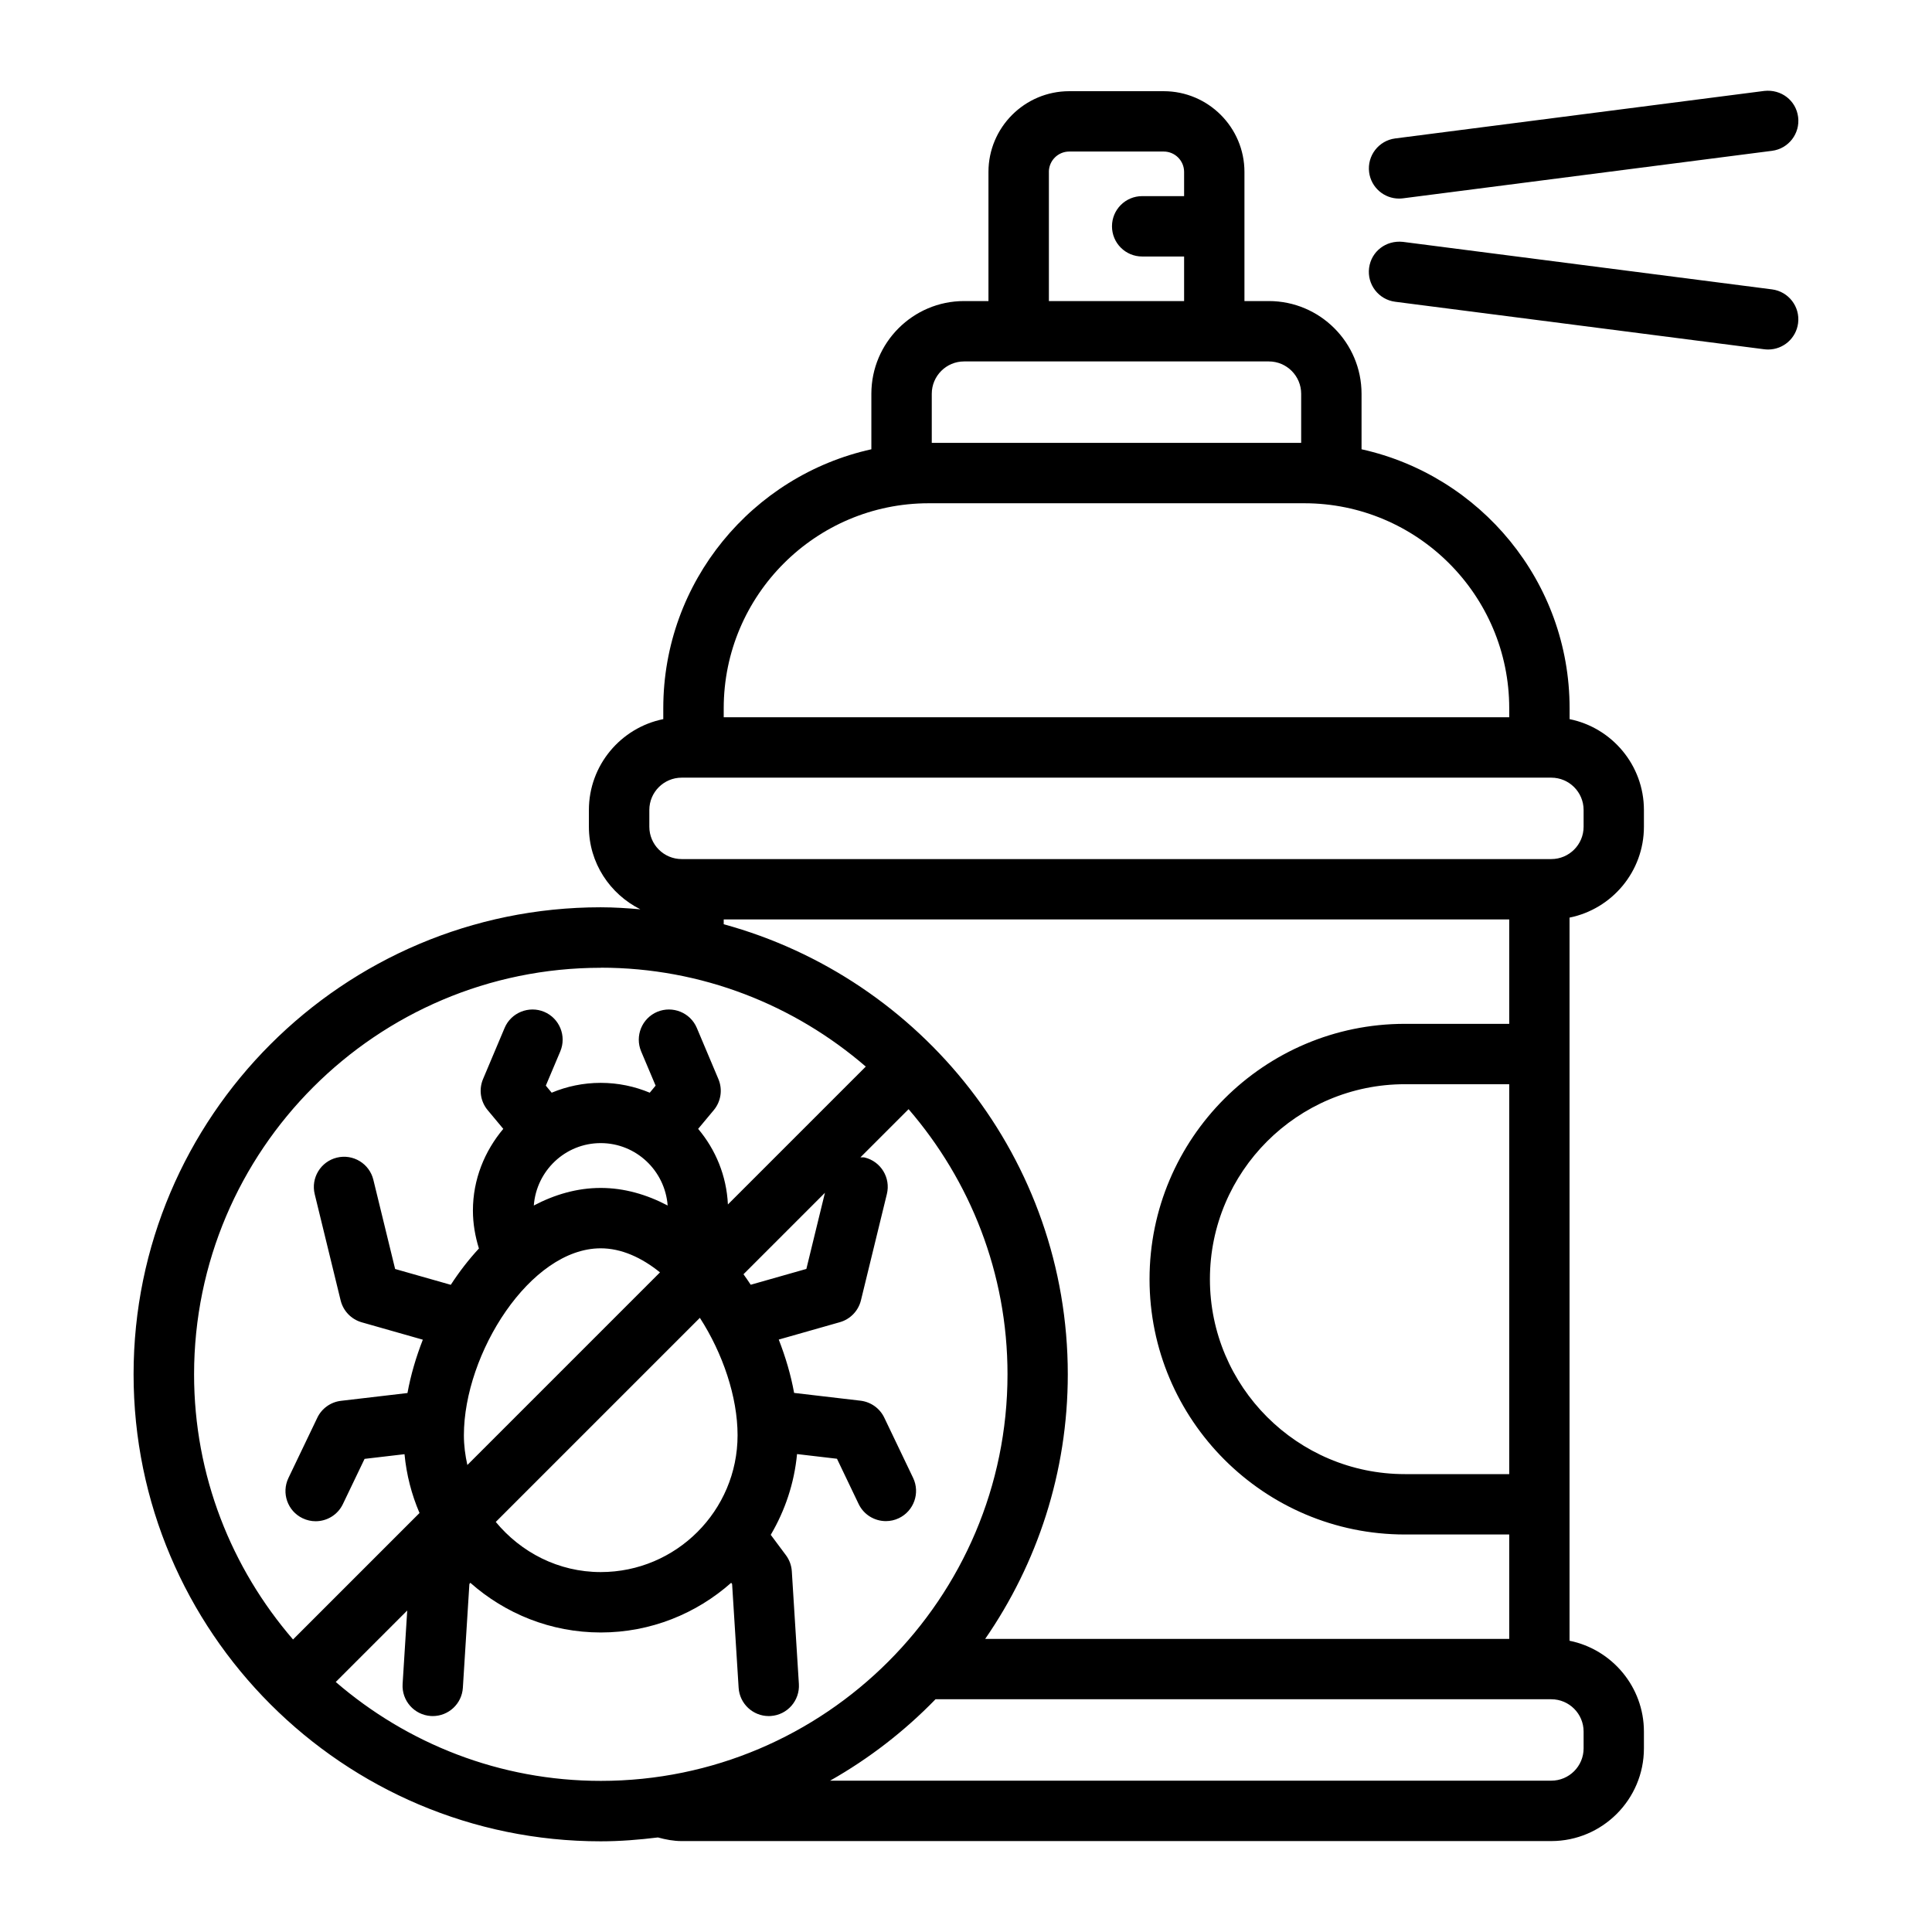 <?xml version="1.0" encoding="UTF-8"?>
<svg id="Outline" xmlns="http://www.w3.org/2000/svg" viewBox="0 0 64 64">
  <path d="M51.995,23.822v-.361c0-4.194-2.955-7.707-6.892-8.578v-1.838c0-1.694-1.378-3.072-3.071-3.072h-.808v-4.277c0-1.475-1.2-2.675-2.675-2.675h-3.13c-1.475,0-2.675,1.2-2.675,2.675v4.277h-.808c-1.693,0-3.071,1.378-3.071,3.072v1.838c-3.937.871-6.893,4.383-6.893,8.578v.361c-1.404.283-2.464,1.525-2.464,3.01v.555c0,1.2.698,2.23,1.704,2.735-.434-.037-.87-.067-1.313-.067-8.532,0-15.474,6.939-15.474,15.47s6.941,15.471,15.474,15.471c.643,0,1.273-.052,1.895-.128.261.071.523.12.786.12h28.806c1.693,0,3.071-1.378,3.071-3.071v-.555c0-1.485-1.061-2.727-2.464-3.01v-23.955c1.403-.283,2.464-1.525,2.464-3.01v-.555c0-1.485-1.061-2.727-2.464-3.01ZM34.745,5.695c0-.372.303-.675.675-.675h3.13c.372,0,.675.303.675.675v.802h-1.389c-.553,0-1,.447-1,1s.447,1,1,1h1.389v1.476h-4.479v-4.277ZM31.937,11.973h10.095c.591,0,1.071.481,1.071,1.072v1.626h-12.237v-1.626c0-.591.48-1.072,1.071-1.072ZM30.765,16.671h12.44c3.744,0,6.79,3.046,6.79,6.79v.3h-26.021v-.3c0-3.744,3.047-6.79,6.791-6.79ZM49.995,30.458v3.458h-3.457c-4.664,0-8.458,3.794-8.458,8.458s3.794,8.458,8.458,8.458h3.457v3.458h-17.359c1.722-2.494,2.736-5.512,2.736-8.765,0-7.119-4.841-13.114-11.398-14.908v-.159h26.021ZM49.995,48.832h-3.457c-3.561,0-6.458-2.897-6.458-6.458s2.897-6.458,6.458-6.458h3.457v12.916ZM19.901,32.056c3.354,0,6.419,1.24,8.779,3.276l-4.567,4.567c-.046-.954-.408-1.818-.986-2.504l.518-.621c.239-.287.298-.684.153-1.028l-.715-1.695c-.215-.509-.803-.744-1.311-.533-.509.215-.747.802-.533,1.311l.479,1.134-.194.234c-.501-.209-1.049-.326-1.625-.326s-1.123.117-1.624.326l-.194-.234.479-1.134c.214-.509-.024-1.096-.533-1.311-.507-.211-1.096.024-1.311.533l-.715,1.695c-.145.345-.086.741.153,1.028l.518.621c-.618.736-1.006,1.672-1.006,2.707,0,.427.073.85.199,1.256-.34.368-.652.771-.932,1.203l-1.844-.524-.721-2.955c-.131-.537-.673-.866-1.209-.734-.536.131-.865.672-.734,1.209l.859,3.521c.086.35.353.626.698.725l2.025.576c-.226.579-.402,1.174-.509,1.767l-2.202.258c-.341.04-.638.252-.785.561l-.956,1.995c-.239.498-.029,1.096.469,1.334.14.067.287.099.432.099.373,0,.73-.209.902-.567l.719-1.499,1.323-.155c.065.686.236,1.341.497,1.948l-4.19,4.19c-2.037-2.361-3.278-5.426-3.278-8.781,0-7.427,6.044-13.47,13.474-13.47ZM15.367,47.545c0-2.704,2.198-6.193,4.532-6.193.684,0,1.355.305,1.964.797l-6.381,6.381c-.071-.318-.115-.646-.115-.985ZM19.899,37.867c1.175,0,2.13.914,2.218,2.067-.693-.364-1.437-.582-2.218-.582s-1.524.218-2.216.582c.087-1.152,1.042-2.067,2.216-2.067ZM16.422,50.417l6.762-6.762c.758,1.175,1.249,2.617,1.249,3.889,0,2.5-2.033,4.533-4.533,4.533-1.404,0-2.645-.655-3.477-1.661ZM24.629,42.211l2.698-2.698-.615,2.522-1.844.524c-.077-.119-.157-.234-.239-.348ZM11.12,55.72l2.37-2.37-.153,2.434c-.034.551.384,1.026.936,1.061.021,0,.042.002.063.002.523,0,.964-.407.997-.938l.216-3.436.031-.041c1.153,1.02,2.663,1.646,4.32,1.646s3.168-.625,4.321-1.646l.031.041.216,3.436c.033.53.474.938.997.938.021,0,.042,0,.063-.002.552-.034.97-.51.936-1.061l-.234-3.732c-.012-.193-.08-.38-.196-.535l-.502-.674c.471-.8.779-1.706.871-2.675l1.323.155.717,1.498c.172.359.53.568.903.568.145,0,.292-.031.431-.098.498-.239.709-.836.471-1.334l-.955-1.995c-.148-.31-.445-.521-.786-.562l-2.201-.258c-.107-.593-.283-1.188-.509-1.767l2.025-.576c.346-.099.612-.375.698-.725l.859-3.521c.131-.537-.198-1.078-.734-1.209-.048-.012-.094-.001-.142-.006l1.595-1.595c2.037,2.361,3.277,5.426,3.277,8.78,0,7.428-6.043,13.471-13.471,13.471-3.355,0-6.421-1.24-8.782-3.276ZM52.459,57.361v.555c0,.591-.48,1.071-1.071,1.071h-23.89c1.291-.731,2.466-1.64,3.492-2.697h20.398c.591,0,1.071.48,1.071,1.071ZM52.459,27.387c0,.591-.48,1.071-1.071,1.071h-28.806c-.591,0-1.072-.48-1.072-1.071v-.555c0-.591.481-1.071,1.072-1.071h28.806c.591,0,1.071.48,1.071,1.071v.555ZM45.354,5.706c-.07-.548.316-1.049.864-1.12l12.227-1.574c.562-.061,1.05.317,1.12.864.07.548-.316,1.049-.864,1.12l-12.227,1.574c-.044.005-.087.008-.129.008-.496,0-.926-.368-.991-.872ZM59.564,10.706c-.065.504-.495.872-.991.872-.042,0-.085-.003-.129-.008l-12.227-1.574c-.548-.071-.935-.572-.864-1.12.071-.547.559-.924,1.12-.864l12.227,1.574c.548.071.935.572.864,1.12Z"/>
</svg>